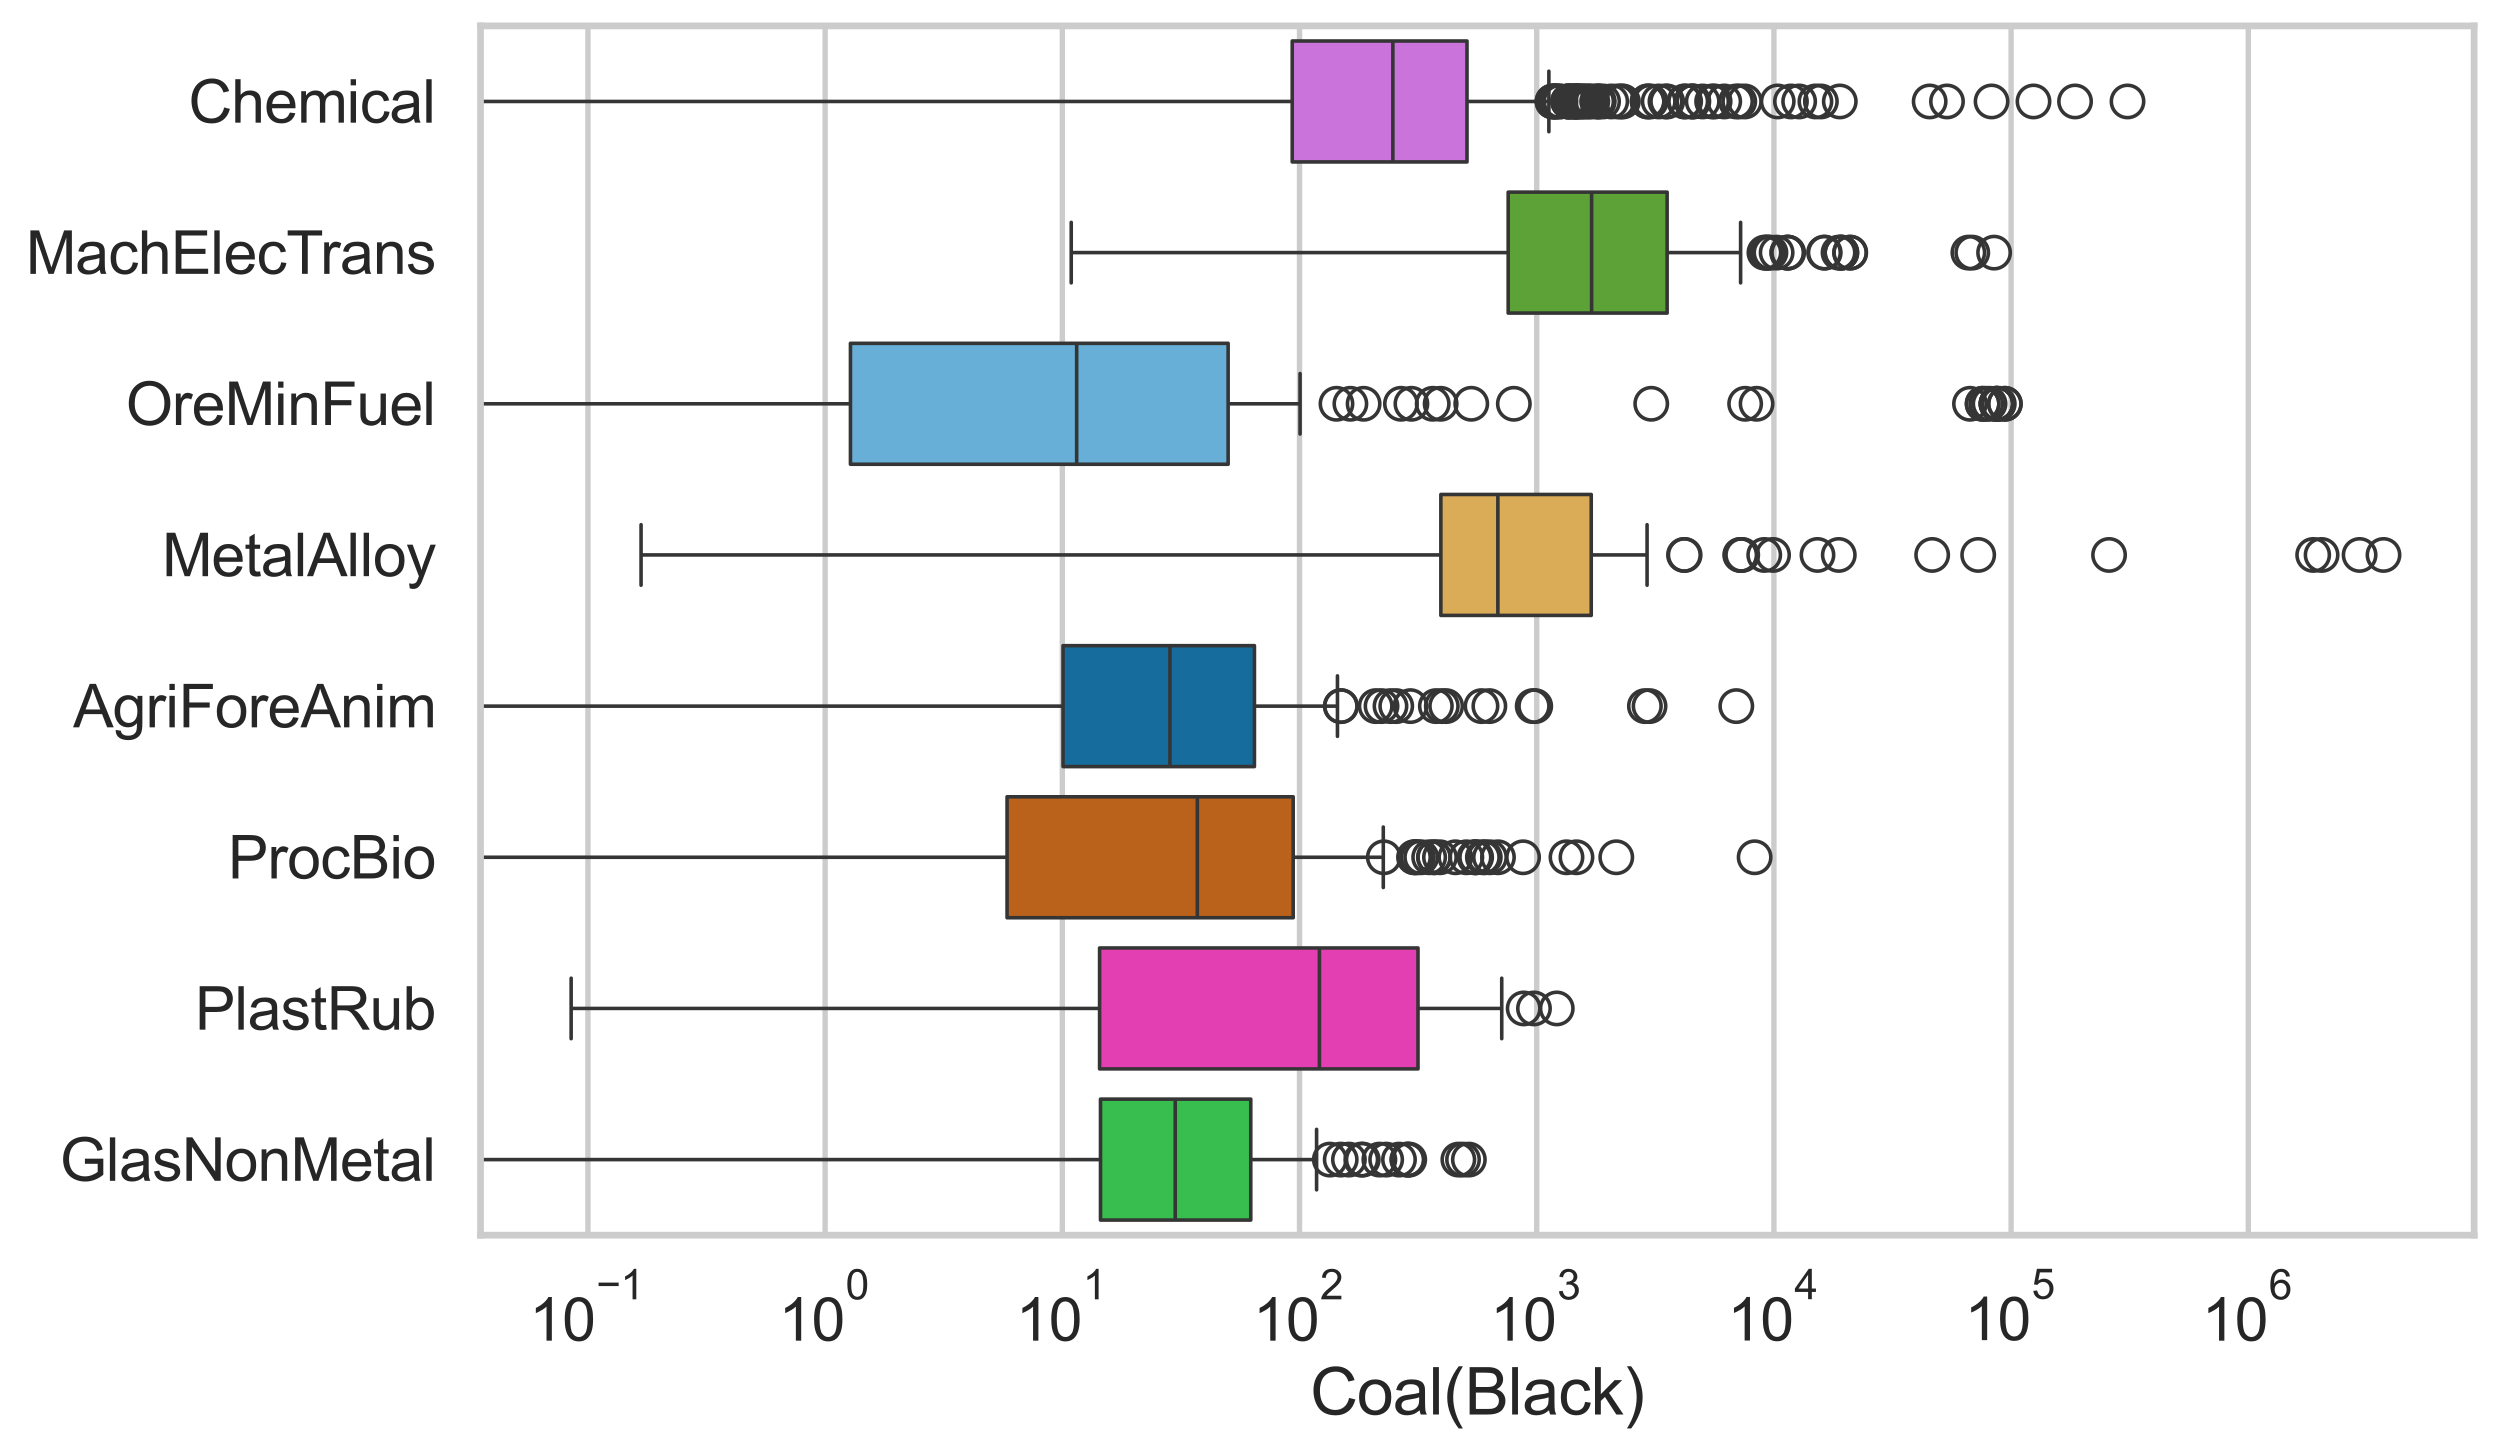 <?xml version="1.0" encoding="utf-8" standalone="no"?>
<!DOCTYPE svg PUBLIC "-//W3C//DTD SVG 1.1//EN"
  "http://www.w3.org/Graphics/SVG/1.1/DTD/svg11.dtd">
<svg xmlns:xlink="http://www.w3.org/1999/xlink" width="695.577pt" height="404.551pt" viewBox="0 0 695.577 404.551" xmlns="http://www.w3.org/2000/svg" version="1.1">
 <defs>
  <style type="text/css">*{stroke-linejoin: round; stroke-linecap: butt}</style>
 </defs>
 <g id="figure_1">
  <g id="patch_1">
   <path d="M 0 404.551 
L 695.577 404.551 
L 695.577 0 
L 0 0 
z
" style="fill: #ffffff"/>
  </g>
  <g id="axes_1">
   <g id="patch_2">
    <path d="M 133.697 343.665 
L 688.377 343.665 
L 688.377 7.2 
L 133.697 7.2 
z
" style="fill: #ffffff"/>
   </g>
   <g id="matplotlib.axis_1">
    <g id="xtick_1">
     <g id="line2d_1">
      <path d="M 163.581 343.665 
L 163.581 7.2 
" clip-path="url(#p07673b8dc7)" style="fill: none; stroke: #cccccc; stroke-width: 1.5; stroke-linecap: round"/>
     </g>
     <g id="text_1">
      <!-- $\mathdefault{10^{-1}}$ -->
      <g style="fill: #262626" transform="translate(147.246 373.18) scale(0.165 -0.165)">
       <defs>
        <path id="ArialMT-31" d="M 2384 0 
L 1822 0 
L 1822 3584 
Q 1619 3391 1289 3197 
Q 959 3003 697 2906 
L 697 3450 
Q 1169 3672 1522 3987 
Q 1875 4303 2022 4600 
L 2384 4600 
L 2384 0 
z
" transform="scale(0.016)"/>
        <path id="ArialMT-30" d="M 266 2259 
Q 266 3072 433 3567 
Q 600 4063 929 4331 
Q 1259 4600 1759 4600 
Q 2128 4600 2406 4451 
Q 2684 4303 2865 4023 
Q 3047 3744 3150 3342 
Q 3253 2941 3253 2259 
Q 3253 1453 3087 958 
Q 2922 463 2592 192 
Q 2263 -78 1759 -78 
Q 1097 -78 719 397 
Q 266 969 266 2259 
z
M 844 2259 
Q 844 1131 1108 757 
Q 1372 384 1759 384 
Q 2147 384 2411 759 
Q 2675 1134 2675 2259 
Q 2675 3391 2411 3762 
Q 2147 4134 1753 4134 
Q 1366 4134 1134 3806 
Q 844 3388 844 2259 
z
" transform="scale(0.016)"/>
        <path id="ArialMT-2212" d="M 3381 1997 
L 356 1997 
L 356 2522 
L 3381 2522 
L 3381 1997 
z
" transform="scale(0.016)"/>
       </defs>
       <use xlink:href="#ArialMT-31" transform="translate(0 0.994)"/>
       <use xlink:href="#ArialMT-30" transform="translate(55.615 0.994)"/>
       <use xlink:href="#ArialMT-2212" transform="translate(112.973 70.688) scale(0.7)"/>
       <use xlink:href="#ArialMT-31" transform="translate(153.852 70.688) scale(0.7)"/>
      </g>
     </g>
    </g>
    <g id="xtick_2">
     <g id="line2d_2">
      <path d="M 229.576 343.665 
L 229.576 7.2 
" clip-path="url(#p07673b8dc7)" style="fill: none; stroke: #cccccc; stroke-width: 1.5; stroke-linecap: round"/>
     </g>
     <g id="text_2">
      <!-- $\mathdefault{10^{0}}$ -->
      <g style="fill: #262626" transform="translate(216.624 373.18) scale(0.165 -0.165)">
       <use xlink:href="#ArialMT-31" transform="translate(0 0.994)"/>
       <use xlink:href="#ArialMT-30" transform="translate(55.615 0.994)"/>
       <use xlink:href="#ArialMT-30" transform="translate(112.973 70.688) scale(0.7)"/>
      </g>
     </g>
    </g>
    <g id="xtick_3">
     <g id="line2d_3">
      <path d="M 295.571 343.665 
L 295.571 7.2 
" clip-path="url(#p07673b8dc7)" style="fill: none; stroke: #cccccc; stroke-width: 1.5; stroke-linecap: round"/>
     </g>
     <g id="text_3">
      <!-- $\mathdefault{10^{1}}$ -->
      <g style="fill: #262626" transform="translate(282.619 373.18) scale(0.165 -0.165)">
       <use xlink:href="#ArialMT-31" transform="translate(0 0.994)"/>
       <use xlink:href="#ArialMT-30" transform="translate(55.615 0.994)"/>
       <use xlink:href="#ArialMT-31" transform="translate(112.973 70.688) scale(0.7)"/>
      </g>
     </g>
    </g>
    <g id="xtick_4">
     <g id="line2d_4">
      <path d="M 361.566 343.665 
L 361.566 7.2 
" clip-path="url(#p07673b8dc7)" style="fill: none; stroke: #cccccc; stroke-width: 1.5; stroke-linecap: round"/>
     </g>
     <g id="text_4">
      <!-- $\mathdefault{10^{2}}$ -->
      <g style="fill: #262626" transform="translate(348.614 373.18) scale(0.165 -0.165)">
       <defs>
        <path id="ArialMT-32" d="M 3222 541 
L 3222 0 
L 194 0 
Q 188 203 259 391 
Q 375 700 629 1000 
Q 884 1300 1366 1694 
Q 2113 2306 2375 2664 
Q 2638 3022 2638 3341 
Q 2638 3675 2398 3904 
Q 2159 4134 1775 4134 
Q 1369 4134 1125 3890 
Q 881 3647 878 3216 
L 300 3275 
Q 359 3922 746 4261 
Q 1134 4600 1788 4600 
Q 2447 4600 2831 4234 
Q 3216 3869 3216 3328 
Q 3216 3053 3103 2787 
Q 2991 2522 2730 2228 
Q 2469 1934 1863 1422 
Q 1356 997 1212 845 
Q 1069 694 975 541 
L 3222 541 
z
" transform="scale(0.016)"/>
       </defs>
       <use xlink:href="#ArialMT-31" transform="translate(0 0.994)"/>
       <use xlink:href="#ArialMT-30" transform="translate(55.615 0.994)"/>
       <use xlink:href="#ArialMT-32" transform="translate(112.973 70.688) scale(0.7)"/>
      </g>
     </g>
    </g>
    <g id="xtick_5">
     <g id="line2d_5">
      <path d="M 427.561 343.665 
L 427.561 7.2 
" clip-path="url(#p07673b8dc7)" style="fill: none; stroke: #cccccc; stroke-width: 1.5; stroke-linecap: round"/>
     </g>
     <g id="text_5">
      <!-- $\mathdefault{10^{3}}$ -->
      <g style="fill: #262626" transform="translate(414.609 373.18) scale(0.165 -0.165)">
       <defs>
        <path id="ArialMT-33" d="M 269 1209 
L 831 1284 
Q 928 806 1161 595 
Q 1394 384 1728 384 
Q 2125 384 2398 659 
Q 2672 934 2672 1341 
Q 2672 1728 2419 1979 
Q 2166 2231 1775 2231 
Q 1616 2231 1378 2169 
L 1441 2663 
Q 1497 2656 1531 2656 
Q 1891 2656 2178 2843 
Q 2466 3031 2466 3422 
Q 2466 3731 2256 3934 
Q 2047 4138 1716 4138 
Q 1388 4138 1169 3931 
Q 950 3725 888 3313 
L 325 3413 
Q 428 3978 793 4289 
Q 1159 4600 1703 4600 
Q 2078 4600 2393 4439 
Q 2709 4278 2876 4000 
Q 3044 3722 3044 3409 
Q 3044 3113 2884 2869 
Q 2725 2625 2413 2481 
Q 2819 2388 3044 2092 
Q 3269 1797 3269 1353 
Q 3269 753 2831 336 
Q 2394 -81 1725 -81 
Q 1122 -81 723 278 
Q 325 638 269 1209 
z
" transform="scale(0.016)"/>
       </defs>
       <use xlink:href="#ArialMT-31" transform="translate(0 0.994)"/>
       <use xlink:href="#ArialMT-30" transform="translate(55.615 0.994)"/>
       <use xlink:href="#ArialMT-33" transform="translate(112.973 70.688) scale(0.7)"/>
      </g>
     </g>
    </g>
    <g id="xtick_6">
     <g id="line2d_6">
      <path d="M 493.556 343.665 
L 493.556 7.2 
" clip-path="url(#p07673b8dc7)" style="fill: none; stroke: #cccccc; stroke-width: 1.5; stroke-linecap: round"/>
     </g>
     <g id="text_6">
      <!-- $\mathdefault{10^{4}}$ -->
      <g style="fill: #262626" transform="translate(480.603 373.015) scale(0.165 -0.165)">
       <defs>
        <path id="ArialMT-34" d="M 2069 0 
L 2069 1097 
L 81 1097 
L 81 1613 
L 2172 4581 
L 2631 4581 
L 2631 1613 
L 3250 1613 
L 3250 1097 
L 2631 1097 
L 2631 0 
L 2069 0 
z
M 2069 1613 
L 2069 3678 
L 634 1613 
L 2069 1613 
z
" transform="scale(0.016)"/>
       </defs>
       <use xlink:href="#ArialMT-31" transform="translate(0 0.202)"/>
       <use xlink:href="#ArialMT-30" transform="translate(55.615 0.202)"/>
       <use xlink:href="#ArialMT-34" transform="translate(112.973 69.895) scale(0.7)"/>
      </g>
     </g>
    </g>
    <g id="xtick_7">
     <g id="line2d_7">
      <path d="M 559.551 343.665 
L 559.551 7.2 
" clip-path="url(#p07673b8dc7)" style="fill: none; stroke: #cccccc; stroke-width: 1.5; stroke-linecap: round"/>
     </g>
     <g id="text_7">
      <!-- $\mathdefault{10^{5}}$ -->
      <g style="fill: #262626" transform="translate(546.598 373.015) scale(0.165 -0.165)">
       <defs>
        <path id="ArialMT-35" d="M 266 1200 
L 856 1250 
Q 922 819 1161 601 
Q 1400 384 1738 384 
Q 2144 384 2425 690 
Q 2706 997 2706 1503 
Q 2706 1984 2436 2262 
Q 2166 2541 1728 2541 
Q 1456 2541 1237 2417 
Q 1019 2294 894 2097 
L 366 2166 
L 809 4519 
L 3088 4519 
L 3088 3981 
L 1259 3981 
L 1013 2750 
Q 1425 3038 1878 3038 
Q 2478 3038 2890 2622 
Q 3303 2206 3303 1553 
Q 3303 931 2941 478 
Q 2500 -78 1738 -78 
Q 1113 -78 717 272 
Q 322 622 266 1200 
z
" transform="scale(0.016)"/>
       </defs>
       <use xlink:href="#ArialMT-31" transform="translate(0 0.88)"/>
       <use xlink:href="#ArialMT-30" transform="translate(55.615 0.88)"/>
       <use xlink:href="#ArialMT-35" transform="translate(112.973 70.573) scale(0.7)"/>
      </g>
     </g>
    </g>
    <g id="xtick_8">
     <g id="line2d_8">
      <path d="M 625.546 343.665 
L 625.546 7.2 
" clip-path="url(#p07673b8dc7)" style="fill: none; stroke: #cccccc; stroke-width: 1.5; stroke-linecap: round"/>
     </g>
     <g id="text_8">
      <!-- $\mathdefault{10^{6}}$ -->
      <g style="fill: #262626" transform="translate(612.593 373.18) scale(0.165 -0.165)">
       <defs>
        <path id="ArialMT-36" d="M 3184 3459 
L 2625 3416 
Q 2550 3747 2413 3897 
Q 2184 4138 1850 4138 
Q 1581 4138 1378 3988 
Q 1113 3794 959 3422 
Q 806 3050 800 2363 
Q 1003 2672 1297 2822 
Q 1591 2972 1913 2972 
Q 2475 2972 2870 2558 
Q 3266 2144 3266 1488 
Q 3266 1056 3080 686 
Q 2894 316 2569 119 
Q 2244 -78 1831 -78 
Q 1128 -78 684 439 
Q 241 956 241 2144 
Q 241 3472 731 4075 
Q 1159 4600 1884 4600 
Q 2425 4600 2770 4297 
Q 3116 3994 3184 3459 
z
M 888 1484 
Q 888 1194 1011 928 
Q 1134 663 1356 523 
Q 1578 384 1822 384 
Q 2178 384 2434 671 
Q 2691 959 2691 1453 
Q 2691 1928 2437 2201 
Q 2184 2475 1800 2475 
Q 1419 2475 1153 2201 
Q 888 1928 888 1484 
z
" transform="scale(0.016)"/>
       </defs>
       <use xlink:href="#ArialMT-31" transform="translate(0 0.994)"/>
       <use xlink:href="#ArialMT-30" transform="translate(55.615 0.994)"/>
       <use xlink:href="#ArialMT-36" transform="translate(112.973 70.688) scale(0.7)"/>
      </g>
     </g>
    </g>
    <g id="xtick_9"/>
    <g id="xtick_10"/>
    <g id="xtick_11"/>
    <g id="xtick_12"/>
    <g id="xtick_13"/>
    <g id="xtick_14"/>
    <g id="xtick_15"/>
    <g id="xtick_16"/>
    <g id="xtick_17"/>
    <g id="xtick_18"/>
    <g id="xtick_19"/>
    <g id="xtick_20"/>
    <g id="xtick_21"/>
    <g id="xtick_22"/>
    <g id="xtick_23"/>
    <g id="xtick_24"/>
    <g id="xtick_25"/>
    <g id="xtick_26"/>
    <g id="xtick_27"/>
    <g id="xtick_28"/>
    <g id="xtick_29"/>
    <g id="xtick_30"/>
    <g id="xtick_31"/>
    <g id="xtick_32"/>
    <g id="xtick_33"/>
    <g id="xtick_34"/>
    <g id="xtick_35"/>
    <g id="xtick_36"/>
    <g id="xtick_37"/>
    <g id="xtick_38"/>
    <g id="xtick_39"/>
    <g id="xtick_40"/>
    <g id="xtick_41"/>
    <g id="xtick_42"/>
    <g id="xtick_43"/>
    <g id="xtick_44"/>
    <g id="xtick_45"/>
    <g id="xtick_46"/>
    <g id="xtick_47"/>
    <g id="xtick_48"/>
    <g id="xtick_49"/>
    <g id="xtick_50"/>
    <g id="xtick_51"/>
    <g id="xtick_52"/>
    <g id="xtick_53"/>
    <g id="xtick_54"/>
    <g id="xtick_55"/>
    <g id="xtick_56"/>
    <g id="xtick_57"/>
    <g id="xtick_58"/>
    <g id="xtick_59"/>
    <g id="xtick_60"/>
    <g id="xtick_61"/>
    <g id="xtick_62"/>
    <g id="xtick_63"/>
    <g id="xtick_64"/>
    <g id="xtick_65"/>
    <g id="xtick_66"/>
    <g id="xtick_67"/>
    <g id="xtick_68"/>
    <g id="xtick_69"/>
    <g id="xtick_70"/>
    <g id="xtick_71"/>
    <g id="xtick_72"/>
    <g id="xtick_73"/>
    <g id="xtick_74"/>
    <g id="xtick_75"/>
    <g id="xtick_76"/>
    <g id="xtick_77"/>
    <g id="text_9">
     <!-- Coal(Black) -->
     <g style="fill: #262626" transform="translate(364.527 393.563) scale(0.18 -0.18)">
      <defs>
       <path id="ArialMT-43" d="M 3763 1606 
L 4369 1453 
Q 4178 706 3683 314 
Q 3188 -78 2472 -78 
Q 1731 -78 1267 223 
Q 803 525 561 1097 
Q 319 1669 319 2325 
Q 319 3041 592 3573 
Q 866 4106 1370 4382 
Q 1875 4659 2481 4659 
Q 3169 4659 3637 4309 
Q 4106 3959 4291 3325 
L 3694 3184 
Q 3534 3684 3231 3912 
Q 2928 4141 2469 4141 
Q 1941 4141 1586 3887 
Q 1231 3634 1087 3207 
Q 944 2781 944 2328 
Q 944 1744 1114 1308 
Q 1284 872 1643 656 
Q 2003 441 2422 441 
Q 2931 441 3284 734 
Q 3638 1028 3763 1606 
z
" transform="scale(0.016)"/>
       <path id="ArialMT-6f" d="M 213 1659 
Q 213 2581 725 3025 
Q 1153 3394 1769 3394 
Q 2453 3394 2887 2945 
Q 3322 2497 3322 1706 
Q 3322 1066 3130 698 
Q 2938 331 2570 128 
Q 2203 -75 1769 -75 
Q 1072 -75 642 372 
Q 213 819 213 1659 
z
M 791 1659 
Q 791 1022 1069 705 
Q 1347 388 1769 388 
Q 2188 388 2466 706 
Q 2744 1025 2744 1678 
Q 2744 2294 2464 2611 
Q 2184 2928 1769 2928 
Q 1347 2928 1069 2612 
Q 791 2297 791 1659 
z
" transform="scale(0.016)"/>
       <path id="ArialMT-61" d="M 2588 409 
Q 2275 144 1986 34 
Q 1697 -75 1366 -75 
Q 819 -75 525 192 
Q 231 459 231 875 
Q 231 1119 342 1320 
Q 453 1522 633 1644 
Q 813 1766 1038 1828 
Q 1203 1872 1538 1913 
Q 2219 1994 2541 2106 
Q 2544 2222 2544 2253 
Q 2544 2597 2384 2738 
Q 2169 2928 1744 2928 
Q 1347 2928 1158 2789 
Q 969 2650 878 2297 
L 328 2372 
Q 403 2725 575 2942 
Q 747 3159 1072 3276 
Q 1397 3394 1825 3394 
Q 2250 3394 2515 3294 
Q 2781 3194 2906 3042 
Q 3031 2891 3081 2659 
Q 3109 2516 3109 2141 
L 3109 1391 
Q 3109 606 3145 398 
Q 3181 191 3288 0 
L 2700 0 
Q 2613 175 2588 409 
z
M 2541 1666 
Q 2234 1541 1622 1453 
Q 1275 1403 1131 1340 
Q 988 1278 909 1158 
Q 831 1038 831 891 
Q 831 666 1001 516 
Q 1172 366 1500 366 
Q 1825 366 2078 508 
Q 2331 650 2450 897 
Q 2541 1088 2541 1459 
L 2541 1666 
z
" transform="scale(0.016)"/>
       <path id="ArialMT-6c" d="M 409 0 
L 409 4581 
L 972 4581 
L 972 0 
L 409 0 
z
" transform="scale(0.016)"/>
       <path id="ArialMT-28" d="M 1497 -1347 
Q 1031 -759 709 28 
Q 388 816 388 1659 
Q 388 2403 628 3084 
Q 909 3875 1497 4659 
L 1900 4659 
Q 1522 4009 1400 3731 
Q 1209 3300 1100 2831 
Q 966 2247 966 1656 
Q 966 153 1900 -1347 
L 1497 -1347 
z
" transform="scale(0.016)"/>
       <path id="ArialMT-42" d="M 469 0 
L 469 4581 
L 2188 4581 
Q 2713 4581 3030 4442 
Q 3347 4303 3526 4014 
Q 3706 3725 3706 3409 
Q 3706 3116 3547 2856 
Q 3388 2597 3066 2438 
Q 3481 2316 3704 2022 
Q 3928 1728 3928 1328 
Q 3928 1006 3792 729 
Q 3656 453 3456 303 
Q 3256 153 2954 76 
Q 2653 0 2216 0 
L 469 0 
z
M 1075 2656 
L 2066 2656 
Q 2469 2656 2644 2709 
Q 2875 2778 2992 2937 
Q 3109 3097 3109 3338 
Q 3109 3566 3000 3739 
Q 2891 3913 2687 3977 
Q 2484 4041 1991 4041 
L 1075 4041 
L 1075 2656 
z
M 1075 541 
L 2216 541 
Q 2509 541 2628 563 
Q 2838 600 2978 687 
Q 3119 775 3209 942 
Q 3300 1109 3300 1328 
Q 3300 1584 3169 1773 
Q 3038 1963 2805 2039 
Q 2572 2116 2134 2116 
L 1075 2116 
L 1075 541 
z
" transform="scale(0.016)"/>
       <path id="ArialMT-63" d="M 2588 1216 
L 3141 1144 
Q 3050 572 2676 248 
Q 2303 -75 1759 -75 
Q 1078 -75 664 370 
Q 250 816 250 1647 
Q 250 2184 428 2587 
Q 606 2991 970 3192 
Q 1334 3394 1763 3394 
Q 2303 3394 2647 3120 
Q 2991 2847 3088 2344 
L 2541 2259 
Q 2463 2594 2264 2762 
Q 2066 2931 1784 2931 
Q 1359 2931 1093 2626 
Q 828 2322 828 1663 
Q 828 994 1084 691 
Q 1341 388 1753 388 
Q 2084 388 2306 591 
Q 2528 794 2588 1216 
z
" transform="scale(0.016)"/>
       <path id="ArialMT-6b" d="M 425 0 
L 425 4581 
L 988 4581 
L 988 1969 
L 2319 3319 
L 3047 3319 
L 1778 2088 
L 3175 0 
L 2481 0 
L 1384 1697 
L 988 1316 
L 988 0 
L 425 0 
z
" transform="scale(0.016)"/>
       <path id="ArialMT-29" d="M 791 -1347 
L 388 -1347 
Q 1322 153 1322 1656 
Q 1322 2244 1188 2822 
Q 1081 3291 891 3722 
Q 769 4003 388 4659 
L 791 4659 
Q 1378 3875 1659 3084 
Q 1900 2403 1900 1659 
Q 1900 816 1576 28 
Q 1253 -759 791 -1347 
z
" transform="scale(0.016)"/>
      </defs>
      <use xlink:href="#ArialMT-43"/>
      <use xlink:href="#ArialMT-6f" transform="translate(72.217 0)"/>
      <use xlink:href="#ArialMT-61" transform="translate(127.832 0)"/>
      <use xlink:href="#ArialMT-6c" transform="translate(183.447 0)"/>
      <use xlink:href="#ArialMT-28" transform="translate(205.664 0)"/>
      <use xlink:href="#ArialMT-42" transform="translate(238.965 0)"/>
      <use xlink:href="#ArialMT-6c" transform="translate(305.664 0)"/>
      <use xlink:href="#ArialMT-61" transform="translate(327.881 0)"/>
      <use xlink:href="#ArialMT-63" transform="translate(383.496 0)"/>
      <use xlink:href="#ArialMT-6b" transform="translate(433.496 0)"/>
      <use xlink:href="#ArialMT-29" transform="translate(483.496 0)"/>
     </g>
    </g>
   </g>
   <g id="matplotlib.axis_2">
    <g id="ytick_1">
     <g id="text_10">
      <!-- Chemical -->
      <g style="fill: #262626" transform="translate(52.428 34.134) scale(0.165 -0.165)">
       <defs>
        <path id="ArialMT-68" d="M 422 0 
L 422 4581 
L 984 4581 
L 984 2938 
Q 1378 3394 1978 3394 
Q 2347 3394 2619 3248 
Q 2891 3103 3008 2847 
Q 3125 2591 3125 2103 
L 3125 0 
L 2563 0 
L 2563 2103 
Q 2563 2525 2380 2717 
Q 2197 2909 1863 2909 
Q 1613 2909 1392 2779 
Q 1172 2650 1078 2428 
Q 984 2206 984 1816 
L 984 0 
L 422 0 
z
" transform="scale(0.016)"/>
        <path id="ArialMT-65" d="M 2694 1069 
L 3275 997 
Q 3138 488 2766 206 
Q 2394 -75 1816 -75 
Q 1088 -75 661 373 
Q 234 822 234 1631 
Q 234 2469 665 2931 
Q 1097 3394 1784 3394 
Q 2450 3394 2872 2941 
Q 3294 2488 3294 1666 
Q 3294 1616 3291 1516 
L 816 1516 
Q 847 969 1125 678 
Q 1403 388 1819 388 
Q 2128 388 2347 550 
Q 2566 713 2694 1069 
z
M 847 1978 
L 2700 1978 
Q 2663 2397 2488 2606 
Q 2219 2931 1791 2931 
Q 1403 2931 1139 2672 
Q 875 2413 847 1978 
z
" transform="scale(0.016)"/>
        <path id="ArialMT-6d" d="M 422 0 
L 422 3319 
L 925 3319 
L 925 2853 
Q 1081 3097 1340 3245 
Q 1600 3394 1931 3394 
Q 2300 3394 2536 3241 
Q 2772 3088 2869 2813 
Q 3263 3394 3894 3394 
Q 4388 3394 4653 3120 
Q 4919 2847 4919 2278 
L 4919 0 
L 4359 0 
L 4359 2091 
Q 4359 2428 4304 2576 
Q 4250 2725 4106 2815 
Q 3963 2906 3769 2906 
Q 3419 2906 3187 2673 
Q 2956 2441 2956 1928 
L 2956 0 
L 2394 0 
L 2394 2156 
Q 2394 2531 2256 2718 
Q 2119 2906 1806 2906 
Q 1569 2906 1367 2781 
Q 1166 2656 1075 2415 
Q 984 2175 984 1722 
L 984 0 
L 422 0 
z
" transform="scale(0.016)"/>
        <path id="ArialMT-69" d="M 425 3934 
L 425 4581 
L 988 4581 
L 988 3934 
L 425 3934 
z
M 425 0 
L 425 3319 
L 988 3319 
L 988 0 
L 425 0 
z
" transform="scale(0.016)"/>
       </defs>
       <use xlink:href="#ArialMT-43"/>
       <use xlink:href="#ArialMT-68" transform="translate(72.217 0)"/>
       <use xlink:href="#ArialMT-65" transform="translate(127.832 0)"/>
       <use xlink:href="#ArialMT-6d" transform="translate(183.447 0)"/>
       <use xlink:href="#ArialMT-69" transform="translate(266.748 0)"/>
       <use xlink:href="#ArialMT-63" transform="translate(288.965 0)"/>
       <use xlink:href="#ArialMT-61" transform="translate(338.965 0)"/>
       <use xlink:href="#ArialMT-6c" transform="translate(394.58 0)"/>
      </g>
     </g>
    </g>
    <g id="ytick_2">
     <g id="text_11">
      <!-- MachElecTrans -->
      <g style="fill: #262626" transform="translate(7.2 76.192) scale(0.165 -0.165)">
       <defs>
        <path id="ArialMT-4d" d="M 475 0 
L 475 4581 
L 1388 4581 
L 2472 1338 
Q 2622 884 2691 659 
Q 2769 909 2934 1394 
L 4031 4581 
L 4847 4581 
L 4847 0 
L 4263 0 
L 4263 3834 
L 2931 0 
L 2384 0 
L 1059 3900 
L 1059 0 
L 475 0 
z
" transform="scale(0.016)"/>
        <path id="ArialMT-45" d="M 506 0 
L 506 4581 
L 3819 4581 
L 3819 4041 
L 1113 4041 
L 1113 2638 
L 3647 2638 
L 3647 2100 
L 1113 2100 
L 1113 541 
L 3925 541 
L 3925 0 
L 506 0 
z
" transform="scale(0.016)"/>
        <path id="ArialMT-54" d="M 1659 0 
L 1659 4041 
L 150 4041 
L 150 4581 
L 3781 4581 
L 3781 4041 
L 2266 4041 
L 2266 0 
L 1659 0 
z
" transform="scale(0.016)"/>
        <path id="ArialMT-72" d="M 416 0 
L 416 3319 
L 922 3319 
L 922 2816 
Q 1116 3169 1280 3281 
Q 1444 3394 1641 3394 
Q 1925 3394 2219 3213 
L 2025 2691 
Q 1819 2813 1613 2813 
Q 1428 2813 1281 2702 
Q 1134 2591 1072 2394 
Q 978 2094 978 1738 
L 978 0 
L 416 0 
z
" transform="scale(0.016)"/>
        <path id="ArialMT-6e" d="M 422 0 
L 422 3319 
L 928 3319 
L 928 2847 
Q 1294 3394 1984 3394 
Q 2284 3394 2536 3286 
Q 2788 3178 2913 3003 
Q 3038 2828 3088 2588 
Q 3119 2431 3119 2041 
L 3119 0 
L 2556 0 
L 2556 2019 
Q 2556 2363 2490 2533 
Q 2425 2703 2258 2804 
Q 2091 2906 1866 2906 
Q 1506 2906 1245 2678 
Q 984 2450 984 1813 
L 984 0 
L 422 0 
z
" transform="scale(0.016)"/>
        <path id="ArialMT-73" d="M 197 991 
L 753 1078 
Q 800 744 1014 566 
Q 1228 388 1613 388 
Q 2000 388 2187 545 
Q 2375 703 2375 916 
Q 2375 1106 2209 1216 
Q 2094 1291 1634 1406 
Q 1016 1563 777 1677 
Q 538 1791 414 1992 
Q 291 2194 291 2438 
Q 291 2659 392 2848 
Q 494 3038 669 3163 
Q 800 3259 1026 3326 
Q 1253 3394 1513 3394 
Q 1903 3394 2198 3281 
Q 2494 3169 2634 2976 
Q 2775 2784 2828 2463 
L 2278 2388 
Q 2241 2644 2061 2787 
Q 1881 2931 1553 2931 
Q 1166 2931 1000 2803 
Q 834 2675 834 2503 
Q 834 2394 903 2306 
Q 972 2216 1119 2156 
Q 1203 2125 1616 2013 
Q 2213 1853 2448 1751 
Q 2684 1650 2818 1456 
Q 2953 1263 2953 975 
Q 2953 694 2789 445 
Q 2625 197 2315 61 
Q 2006 -75 1616 -75 
Q 969 -75 630 194 
Q 291 463 197 991 
z
" transform="scale(0.016)"/>
       </defs>
       <use xlink:href="#ArialMT-4d"/>
       <use xlink:href="#ArialMT-61" transform="translate(83.301 0)"/>
       <use xlink:href="#ArialMT-63" transform="translate(138.916 0)"/>
       <use xlink:href="#ArialMT-68" transform="translate(188.916 0)"/>
       <use xlink:href="#ArialMT-45" transform="translate(244.531 0)"/>
       <use xlink:href="#ArialMT-6c" transform="translate(311.23 0)"/>
       <use xlink:href="#ArialMT-65" transform="translate(333.447 0)"/>
       <use xlink:href="#ArialMT-63" transform="translate(389.062 0)"/>
       <use xlink:href="#ArialMT-54" transform="translate(439.062 0)"/>
       <use xlink:href="#ArialMT-72" transform="translate(496.396 0)"/>
       <use xlink:href="#ArialMT-61" transform="translate(529.697 0)"/>
       <use xlink:href="#ArialMT-6e" transform="translate(585.312 0)"/>
       <use xlink:href="#ArialMT-73" transform="translate(640.928 0)"/>
      </g>
     </g>
    </g>
    <g id="ytick_3">
     <g id="text_12">
      <!-- OreMinFuel -->
      <g style="fill: #262626" transform="translate(35.013 118.25) scale(0.165 -0.165)">
       <defs>
        <path id="ArialMT-4f" d="M 309 2231 
Q 309 3372 921 4017 
Q 1534 4663 2503 4663 
Q 3138 4663 3647 4359 
Q 4156 4056 4423 3514 
Q 4691 2972 4691 2284 
Q 4691 1588 4409 1038 
Q 4128 488 3612 205 
Q 3097 -78 2500 -78 
Q 1853 -78 1343 234 
Q 834 547 571 1087 
Q 309 1628 309 2231 
z
M 934 2222 
Q 934 1394 1379 917 
Q 1825 441 2497 441 
Q 3181 441 3623 922 
Q 4066 1403 4066 2288 
Q 4066 2847 3877 3264 
Q 3688 3681 3323 3911 
Q 2959 4141 2506 4141 
Q 1863 4141 1398 3698 
Q 934 3256 934 2222 
z
" transform="scale(0.016)"/>
        <path id="ArialMT-46" d="M 525 0 
L 525 4581 
L 3616 4581 
L 3616 4041 
L 1131 4041 
L 1131 2622 
L 3281 2622 
L 3281 2081 
L 1131 2081 
L 1131 0 
L 525 0 
z
" transform="scale(0.016)"/>
        <path id="ArialMT-75" d="M 2597 0 
L 2597 488 
Q 2209 -75 1544 -75 
Q 1250 -75 995 37 
Q 741 150 617 320 
Q 494 491 444 738 
Q 409 903 409 1263 
L 409 3319 
L 972 3319 
L 972 1478 
Q 972 1038 1006 884 
Q 1059 663 1231 536 
Q 1403 409 1656 409 
Q 1909 409 2131 539 
Q 2353 669 2445 892 
Q 2538 1116 2538 1541 
L 2538 3319 
L 3100 3319 
L 3100 0 
L 2597 0 
z
" transform="scale(0.016)"/>
       </defs>
       <use xlink:href="#ArialMT-4f"/>
       <use xlink:href="#ArialMT-72" transform="translate(77.783 0)"/>
       <use xlink:href="#ArialMT-65" transform="translate(111.084 0)"/>
       <use xlink:href="#ArialMT-4d" transform="translate(166.699 0)"/>
       <use xlink:href="#ArialMT-69" transform="translate(250 0)"/>
       <use xlink:href="#ArialMT-6e" transform="translate(272.217 0)"/>
       <use xlink:href="#ArialMT-46" transform="translate(327.832 0)"/>
       <use xlink:href="#ArialMT-75" transform="translate(388.916 0)"/>
       <use xlink:href="#ArialMT-65" transform="translate(444.531 0)"/>
       <use xlink:href="#ArialMT-6c" transform="translate(500.146 0)"/>
      </g>
     </g>
    </g>
    <g id="ytick_4">
     <g id="text_13">
      <!-- MetalAlloy -->
      <g style="fill: #262626" transform="translate(45.088 160.308) scale(0.165 -0.165)">
       <defs>
        <path id="ArialMT-74" d="M 1650 503 
L 1731 6 
Q 1494 -44 1306 -44 
Q 1000 -44 831 53 
Q 663 150 594 308 
Q 525 466 525 972 
L 525 2881 
L 113 2881 
L 113 3319 
L 525 3319 
L 525 4141 
L 1084 4478 
L 1084 3319 
L 1650 3319 
L 1650 2881 
L 1084 2881 
L 1084 941 
Q 1084 700 1114 631 
Q 1144 563 1211 522 
Q 1278 481 1403 481 
Q 1497 481 1650 503 
z
" transform="scale(0.016)"/>
        <path id="ArialMT-41" d="M -9 0 
L 1750 4581 
L 2403 4581 
L 4278 0 
L 3588 0 
L 3053 1388 
L 1138 1388 
L 634 0 
L -9 0 
z
M 1313 1881 
L 2866 1881 
L 2388 3150 
Q 2169 3728 2063 4100 
Q 1975 3659 1816 3225 
L 1313 1881 
z
" transform="scale(0.016)"/>
        <path id="ArialMT-79" d="M 397 -1278 
L 334 -750 
Q 519 -800 656 -800 
Q 844 -800 956 -737 
Q 1069 -675 1141 -563 
Q 1194 -478 1313 -144 
Q 1328 -97 1363 -6 
L 103 3319 
L 709 3319 
L 1400 1397 
Q 1534 1031 1641 628 
Q 1738 1016 1872 1384 
L 2581 3319 
L 3144 3319 
L 1881 -56 
Q 1678 -603 1566 -809 
Q 1416 -1088 1222 -1217 
Q 1028 -1347 759 -1347 
Q 597 -1347 397 -1278 
z
" transform="scale(0.016)"/>
       </defs>
       <use xlink:href="#ArialMT-4d"/>
       <use xlink:href="#ArialMT-65" transform="translate(83.301 0)"/>
       <use xlink:href="#ArialMT-74" transform="translate(138.916 0)"/>
       <use xlink:href="#ArialMT-61" transform="translate(166.699 0)"/>
       <use xlink:href="#ArialMT-6c" transform="translate(222.314 0)"/>
       <use xlink:href="#ArialMT-41" transform="translate(244.531 0)"/>
       <use xlink:href="#ArialMT-6c" transform="translate(311.23 0)"/>
       <use xlink:href="#ArialMT-6c" transform="translate(333.447 0)"/>
       <use xlink:href="#ArialMT-6f" transform="translate(355.664 0)"/>
       <use xlink:href="#ArialMT-79" transform="translate(411.279 0)"/>
      </g>
     </g>
    </g>
    <g id="ytick_5">
     <g id="text_14">
      <!-- AgriForeAnim -->
      <g style="fill: #262626" transform="translate(20.341 202.366) scale(0.165 -0.165)">
       <defs>
        <path id="ArialMT-67" d="M 319 -275 
L 866 -356 
Q 900 -609 1056 -725 
Q 1266 -881 1628 -881 
Q 2019 -881 2231 -725 
Q 2444 -569 2519 -288 
Q 2563 -116 2559 434 
Q 2191 0 1641 0 
Q 956 0 581 494 
Q 206 988 206 1678 
Q 206 2153 378 2554 
Q 550 2956 876 3175 
Q 1203 3394 1644 3394 
Q 2231 3394 2613 2919 
L 2613 3319 
L 3131 3319 
L 3131 450 
Q 3131 -325 2973 -648 
Q 2816 -972 2473 -1159 
Q 2131 -1347 1631 -1347 
Q 1038 -1347 672 -1080 
Q 306 -813 319 -275 
z
M 784 1719 
Q 784 1066 1043 766 
Q 1303 466 1694 466 
Q 2081 466 2343 764 
Q 2606 1063 2606 1700 
Q 2606 2309 2336 2618 
Q 2066 2928 1684 2928 
Q 1309 2928 1046 2623 
Q 784 2319 784 1719 
z
" transform="scale(0.016)"/>
       </defs>
       <use xlink:href="#ArialMT-41"/>
       <use xlink:href="#ArialMT-67" transform="translate(66.699 0)"/>
       <use xlink:href="#ArialMT-72" transform="translate(122.314 0)"/>
       <use xlink:href="#ArialMT-69" transform="translate(155.615 0)"/>
       <use xlink:href="#ArialMT-46" transform="translate(177.832 0)"/>
       <use xlink:href="#ArialMT-6f" transform="translate(238.916 0)"/>
       <use xlink:href="#ArialMT-72" transform="translate(294.531 0)"/>
       <use xlink:href="#ArialMT-65" transform="translate(327.832 0)"/>
       <use xlink:href="#ArialMT-41" transform="translate(383.447 0)"/>
       <use xlink:href="#ArialMT-6e" transform="translate(450.146 0)"/>
       <use xlink:href="#ArialMT-69" transform="translate(505.762 0)"/>
       <use xlink:href="#ArialMT-6d" transform="translate(527.979 0)"/>
      </g>
     </g>
    </g>
    <g id="ytick_6">
     <g id="text_15">
      <!-- ProcBio -->
      <g style="fill: #262626" transform="translate(63.424 244.425) scale(0.165 -0.165)">
       <defs>
        <path id="ArialMT-50" d="M 494 0 
L 494 4581 
L 2222 4581 
Q 2678 4581 2919 4538 
Q 3256 4481 3484 4323 
Q 3713 4166 3852 3881 
Q 3991 3597 3991 3256 
Q 3991 2672 3619 2267 
Q 3247 1863 2275 1863 
L 1100 1863 
L 1100 0 
L 494 0 
z
M 1100 2403 
L 2284 2403 
Q 2872 2403 3119 2622 
Q 3366 2841 3366 3238 
Q 3366 3525 3220 3729 
Q 3075 3934 2838 4000 
Q 2684 4041 2272 4041 
L 1100 4041 
L 1100 2403 
z
" transform="scale(0.016)"/>
       </defs>
       <use xlink:href="#ArialMT-50"/>
       <use xlink:href="#ArialMT-72" transform="translate(66.699 0)"/>
       <use xlink:href="#ArialMT-6f" transform="translate(100 0)"/>
       <use xlink:href="#ArialMT-63" transform="translate(155.615 0)"/>
       <use xlink:href="#ArialMT-42" transform="translate(205.615 0)"/>
       <use xlink:href="#ArialMT-69" transform="translate(272.314 0)"/>
       <use xlink:href="#ArialMT-6f" transform="translate(294.531 0)"/>
      </g>
     </g>
    </g>
    <g id="ytick_7">
     <g id="text_16">
      <!-- PlastRub -->
      <g style="fill: #262626" transform="translate(54.248 286.483) scale(0.165 -0.165)">
       <defs>
        <path id="ArialMT-52" d="M 503 0 
L 503 4581 
L 2534 4581 
Q 3147 4581 3465 4457 
Q 3784 4334 3975 4021 
Q 4166 3709 4166 3331 
Q 4166 2844 3850 2509 
Q 3534 2175 2875 2084 
Q 3116 1969 3241 1856 
Q 3506 1613 3744 1247 
L 4541 0 
L 3778 0 
L 3172 953 
Q 2906 1366 2734 1584 
Q 2563 1803 2427 1890 
Q 2291 1978 2150 2013 
Q 2047 2034 1813 2034 
L 1109 2034 
L 1109 0 
L 503 0 
z
M 1109 2559 
L 2413 2559 
Q 2828 2559 3062 2645 
Q 3297 2731 3419 2920 
Q 3541 3109 3541 3331 
Q 3541 3656 3305 3865 
Q 3069 4075 2559 4075 
L 1109 4075 
L 1109 2559 
z
" transform="scale(0.016)"/>
        <path id="ArialMT-62" d="M 941 0 
L 419 0 
L 419 4581 
L 981 4581 
L 981 2947 
Q 1338 3394 1891 3394 
Q 2197 3394 2470 3270 
Q 2744 3147 2920 2923 
Q 3097 2700 3197 2384 
Q 3297 2069 3297 1709 
Q 3297 856 2875 390 
Q 2453 -75 1863 -75 
Q 1275 -75 941 416 
L 941 0 
z
M 934 1684 
Q 934 1088 1097 822 
Q 1363 388 1816 388 
Q 2184 388 2453 708 
Q 2722 1028 2722 1663 
Q 2722 2313 2464 2622 
Q 2206 2931 1841 2931 
Q 1472 2931 1203 2611 
Q 934 2291 934 1684 
z
" transform="scale(0.016)"/>
       </defs>
       <use xlink:href="#ArialMT-50"/>
       <use xlink:href="#ArialMT-6c" transform="translate(66.699 0)"/>
       <use xlink:href="#ArialMT-61" transform="translate(88.916 0)"/>
       <use xlink:href="#ArialMT-73" transform="translate(144.531 0)"/>
       <use xlink:href="#ArialMT-74" transform="translate(194.531 0)"/>
       <use xlink:href="#ArialMT-52" transform="translate(222.314 0)"/>
       <use xlink:href="#ArialMT-75" transform="translate(294.531 0)"/>
       <use xlink:href="#ArialMT-62" transform="translate(350.146 0)"/>
      </g>
     </g>
    </g>
    <g id="ytick_8">
     <g id="text_17">
      <!-- GlasNonMetal -->
      <g style="fill: #262626" transform="translate(16.659 328.541) scale(0.165 -0.165)">
       <defs>
        <path id="ArialMT-47" d="M 2638 1797 
L 2638 2334 
L 4578 2338 
L 4578 638 
Q 4131 281 3656 101 
Q 3181 -78 2681 -78 
Q 2006 -78 1454 211 
Q 903 500 622 1047 
Q 341 1594 341 2269 
Q 341 2938 620 3517 
Q 900 4097 1425 4378 
Q 1950 4659 2634 4659 
Q 3131 4659 3532 4498 
Q 3934 4338 4162 4050 
Q 4391 3763 4509 3300 
L 3963 3150 
Q 3859 3500 3706 3700 
Q 3553 3900 3268 4020 
Q 2984 4141 2638 4141 
Q 2222 4141 1919 4014 
Q 1616 3888 1430 3681 
Q 1244 3475 1141 3228 
Q 966 2803 966 2306 
Q 966 1694 1177 1281 
Q 1388 869 1791 669 
Q 2194 469 2647 469 
Q 3041 469 3416 620 
Q 3791 772 3984 944 
L 3984 1797 
L 2638 1797 
z
" transform="scale(0.016)"/>
        <path id="ArialMT-4e" d="M 488 0 
L 488 4581 
L 1109 4581 
L 3516 984 
L 3516 4581 
L 4097 4581 
L 4097 0 
L 3475 0 
L 1069 3600 
L 1069 0 
L 488 0 
z
" transform="scale(0.016)"/>
       </defs>
       <use xlink:href="#ArialMT-47"/>
       <use xlink:href="#ArialMT-6c" transform="translate(77.783 0)"/>
       <use xlink:href="#ArialMT-61" transform="translate(100 0)"/>
       <use xlink:href="#ArialMT-73" transform="translate(155.615 0)"/>
       <use xlink:href="#ArialMT-4e" transform="translate(205.615 0)"/>
       <use xlink:href="#ArialMT-6f" transform="translate(277.832 0)"/>
       <use xlink:href="#ArialMT-6e" transform="translate(333.447 0)"/>
       <use xlink:href="#ArialMT-4d" transform="translate(389.062 0)"/>
       <use xlink:href="#ArialMT-65" transform="translate(472.363 0)"/>
       <use xlink:href="#ArialMT-74" transform="translate(527.979 0)"/>
       <use xlink:href="#ArialMT-61" transform="translate(555.762 0)"/>
       <use xlink:href="#ArialMT-6c" transform="translate(611.377 0)"/>
      </g>
     </g>
    </g>
   </g>
   <g id="patch_3">
    <path d="M 359.538 11.406 
L 359.538 45.052 
L 408.163 45.052 
L 408.163 11.406 
L 359.538 11.406 
z
" clip-path="url(#p07673b8dc7)" style="fill: #ca74db; stroke: #353535; stroke-linejoin: miter"/>
   </g>
   <g id="line2d_9">
    <path d="M 359.538 28.229 
L -1 28.229 
" clip-path="url(#p07673b8dc7)" style="fill: none; stroke: #353535"/>
   </g>
   <g id="line2d_10">
    <path d="M 408.163 28.229 
L 430.946 28.229 
" clip-path="url(#p07673b8dc7)" style="fill: none; stroke: #353535"/>
   </g>
   <g id="line2d_11">
    <path clip-path="url(#p07673b8dc7)" style="fill: none; stroke: #353535; stroke-linecap: round"/>
   </g>
   <g id="line2d_12">
    <path d="M 430.946 19.817 
L 430.946 36.641 
" clip-path="url(#p07673b8dc7)" style="fill: none; stroke: #353535; stroke-linecap: round"/>
   </g>
   <g id="line2d_13">
    <defs>
     <path id="md32c2f4cbb" d="M 0 4.5 
C 1.193 4.5 2.338 4.026 3.182 3.182 
C 4.026 2.338 4.5 1.193 4.5 0 
C 4.5 -1.193 4.026 -2.338 3.182 -3.182 
C 2.338 -4.026 1.193 -4.5 0 -4.5 
C -1.193 -4.5 -2.338 -4.026 -3.182 -3.182 
C -4.026 -2.338 -4.5 -1.193 -4.5 0 
C -4.5 1.193 -4.026 2.338 -3.182 3.182 
C -2.338 4.026 -1.193 4.5 0 4.5 
z
" style="stroke: #353535"/>
    </defs>
    <g clip-path="url(#p07673b8dc7)">
     <use xlink:href="#md32c2f4cbb" x="431.987" y="28.229" style="fill-opacity: 0; stroke: #353535"/>
     <use xlink:href="#md32c2f4cbb" x="436.475" y="28.229" style="fill-opacity: 0; stroke: #353535"/>
     <use xlink:href="#md32c2f4cbb" x="442.157" y="28.229" style="fill-opacity: 0; stroke: #353535"/>
     <use xlink:href="#md32c2f4cbb" x="494.617" y="28.229" style="fill-opacity: 0; stroke: #353535"/>
     <use xlink:href="#md32c2f4cbb" x="498.293" y="28.229" style="fill-opacity: 0; stroke: #353535"/>
     <use xlink:href="#md32c2f4cbb" x="479.732" y="28.229" style="fill-opacity: 0; stroke: #353535"/>
     <use xlink:href="#md32c2f4cbb" x="444.378" y="28.229" style="fill-opacity: 0; stroke: #353535"/>
     <use xlink:href="#md32c2f4cbb" x="438.552" y="28.229" style="fill-opacity: 0; stroke: #353535"/>
     <use xlink:href="#md32c2f4cbb" x="440.201" y="28.229" style="fill-opacity: 0; stroke: #353535"/>
     <use xlink:href="#md32c2f4cbb" x="451.534" y="28.229" style="fill-opacity: 0; stroke: #353535"/>
     <use xlink:href="#md32c2f4cbb" x="437.586" y="28.229" style="fill-opacity: 0; stroke: #353535"/>
     <use xlink:href="#md32c2f4cbb" x="471.144" y="28.229" style="fill-opacity: 0; stroke: #353535"/>
     <use xlink:href="#md32c2f4cbb" x="470.912" y="28.229" style="fill-opacity: 0; stroke: #353535"/>
     <use xlink:href="#md32c2f4cbb" x="438.987" y="28.229" style="fill-opacity: 0; stroke: #353535"/>
     <use xlink:href="#md32c2f4cbb" x="468.645" y="28.229" style="fill-opacity: 0; stroke: #353535"/>
     <use xlink:href="#md32c2f4cbb" x="591.94" y="28.229" style="fill-opacity: 0; stroke: #353535"/>
     <use xlink:href="#md32c2f4cbb" x="434.18" y="28.229" style="fill-opacity: 0; stroke: #353535"/>
     <use xlink:href="#md32c2f4cbb" x="511.885" y="28.229" style="fill-opacity: 0; stroke: #353535"/>
     <use xlink:href="#md32c2f4cbb" x="470.574" y="28.229" style="fill-opacity: 0; stroke: #353535"/>
     <use xlink:href="#md32c2f4cbb" x="440.829" y="28.229" style="fill-opacity: 0; stroke: #353535"/>
     <use xlink:href="#md32c2f4cbb" x="536.892" y="28.229" style="fill-opacity: 0; stroke: #353535"/>
     <use xlink:href="#md32c2f4cbb" x="438.763" y="28.229" style="fill-opacity: 0; stroke: #353535"/>
     <use xlink:href="#md32c2f4cbb" x="443.022" y="28.229" style="fill-opacity: 0; stroke: #353535"/>
     <use xlink:href="#md32c2f4cbb" x="437.107" y="28.229" style="fill-opacity: 0; stroke: #353535"/>
     <use xlink:href="#md32c2f4cbb" x="483.917" y="28.229" style="fill-opacity: 0; stroke: #353535"/>
     <use xlink:href="#md32c2f4cbb" x="473.734" y="28.229" style="fill-opacity: 0; stroke: #353535"/>
     <use xlink:href="#md32c2f4cbb" x="436.366" y="28.229" style="fill-opacity: 0; stroke: #353535"/>
     <use xlink:href="#md32c2f4cbb" x="476.371" y="28.229" style="fill-opacity: 0; stroke: #353535"/>
     <use xlink:href="#md32c2f4cbb" x="463.861" y="28.229" style="fill-opacity: 0; stroke: #353535"/>
     <use xlink:href="#md32c2f4cbb" x="446.023" y="28.229" style="fill-opacity: 0; stroke: #353535"/>
     <use xlink:href="#md32c2f4cbb" x="500.575" y="28.229" style="fill-opacity: 0; stroke: #353535"/>
     <use xlink:href="#md32c2f4cbb" x="432.491" y="28.229" style="fill-opacity: 0; stroke: #353535"/>
     <use xlink:href="#md32c2f4cbb" x="444.665" y="28.229" style="fill-opacity: 0; stroke: #353535"/>
     <use xlink:href="#md32c2f4cbb" x="439.974" y="28.229" style="fill-opacity: 0; stroke: #353535"/>
     <use xlink:href="#md32c2f4cbb" x="554.112" y="28.229" style="fill-opacity: 0; stroke: #353535"/>
     <use xlink:href="#md32c2f4cbb" x="458.453" y="28.229" style="fill-opacity: 0; stroke: #353535"/>
     <use xlink:href="#md32c2f4cbb" x="505.111" y="28.229" style="fill-opacity: 0; stroke: #353535"/>
     <use xlink:href="#md32c2f4cbb" x="436.335" y="28.229" style="fill-opacity: 0; stroke: #353535"/>
     <use xlink:href="#md32c2f4cbb" x="436.308" y="28.229" style="fill-opacity: 0; stroke: #353535"/>
     <use xlink:href="#md32c2f4cbb" x="441.642" y="28.229" style="fill-opacity: 0; stroke: #353535"/>
     <use xlink:href="#md32c2f4cbb" x="485.464" y="28.229" style="fill-opacity: 0; stroke: #353535"/>
     <use xlink:href="#md32c2f4cbb" x="438.045" y="28.229" style="fill-opacity: 0; stroke: #353535"/>
     <use xlink:href="#md32c2f4cbb" x="477.054" y="28.229" style="fill-opacity: 0; stroke: #353535"/>
     <use xlink:href="#md32c2f4cbb" x="458.419" y="28.229" style="fill-opacity: 0; stroke: #353535"/>
     <use xlink:href="#md32c2f4cbb" x="506.627" y="28.229" style="fill-opacity: 0; stroke: #353535"/>
     <use xlink:href="#md32c2f4cbb" x="432.627" y="28.229" style="fill-opacity: 0; stroke: #353535"/>
     <use xlink:href="#md32c2f4cbb" x="438.144" y="28.229" style="fill-opacity: 0; stroke: #353535"/>
     <use xlink:href="#md32c2f4cbb" x="450.093" y="28.229" style="fill-opacity: 0; stroke: #353535"/>
     <use xlink:href="#md32c2f4cbb" x="459.269" y="28.229" style="fill-opacity: 0; stroke: #353535"/>
     <use xlink:href="#md32c2f4cbb" x="432.86" y="28.229" style="fill-opacity: 0; stroke: #353535"/>
     <use xlink:href="#md32c2f4cbb" x="541.712" y="28.229" style="fill-opacity: 0; stroke: #353535"/>
     <use xlink:href="#md32c2f4cbb" x="577.342" y="28.229" style="fill-opacity: 0; stroke: #353535"/>
     <use xlink:href="#md32c2f4cbb" x="431.953" y="28.229" style="fill-opacity: 0; stroke: #353535"/>
     <use xlink:href="#md32c2f4cbb" x="438.339" y="28.229" style="fill-opacity: 0; stroke: #353535"/>
     <use xlink:href="#md32c2f4cbb" x="483.018" y="28.229" style="fill-opacity: 0; stroke: #353535"/>
     <use xlink:href="#md32c2f4cbb" x="433.819" y="28.229" style="fill-opacity: 0; stroke: #353535"/>
     <use xlink:href="#md32c2f4cbb" x="432.937" y="28.229" style="fill-opacity: 0; stroke: #353535"/>
     <use xlink:href="#md32c2f4cbb" x="444.821" y="28.229" style="fill-opacity: 0; stroke: #353535"/>
     <use xlink:href="#md32c2f4cbb" x="448.293" y="28.229" style="fill-opacity: 0; stroke: #353535"/>
     <use xlink:href="#md32c2f4cbb" x="461.503" y="28.229" style="fill-opacity: 0; stroke: #353535"/>
     <use xlink:href="#md32c2f4cbb" x="451.005" y="28.229" style="fill-opacity: 0; stroke: #353535"/>
     <use xlink:href="#md32c2f4cbb" x="439.17" y="28.229" style="fill-opacity: 0; stroke: #353535"/>
     <use xlink:href="#md32c2f4cbb" x="565.778" y="28.229" style="fill-opacity: 0; stroke: #353535"/>
     <use xlink:href="#md32c2f4cbb" x="463.386" y="28.229" style="fill-opacity: 0; stroke: #353535"/>
     <use xlink:href="#md32c2f4cbb" x="468.861" y="28.229" style="fill-opacity: 0; stroke: #353535"/>
    </g>
   </g>
   <g id="patch_4">
    <path d="M 419.624 53.464 
L 419.624 87.11 
L 463.847 87.11 
L 463.847 53.464 
L 419.624 53.464 
z
" clip-path="url(#p07673b8dc7)" style="fill: #5ca236; stroke: #353535; stroke-linejoin: miter"/>
   </g>
   <g id="line2d_14">
    <path d="M 419.624 70.287 
L 298.048 70.287 
" clip-path="url(#p07673b8dc7)" style="fill: none; stroke: #353535"/>
   </g>
   <g id="line2d_15">
    <path d="M 463.847 70.287 
L 484.292 70.287 
" clip-path="url(#p07673b8dc7)" style="fill: none; stroke: #353535"/>
   </g>
   <g id="line2d_16">
    <path d="M 298.048 61.875 
L 298.048 78.699 
" clip-path="url(#p07673b8dc7)" style="fill: none; stroke: #353535; stroke-linecap: round"/>
   </g>
   <g id="line2d_17">
    <path d="M 484.292 61.875 
L 484.292 78.699 
" clip-path="url(#p07673b8dc7)" style="fill: none; stroke: #353535; stroke-linecap: round"/>
   </g>
   <g id="line2d_18">
    <g clip-path="url(#p07673b8dc7)">
     <use xlink:href="#md32c2f4cbb" x="507.52" y="70.287" style="fill-opacity: 0; stroke: #353535"/>
     <use xlink:href="#md32c2f4cbb" x="497.528" y="70.287" style="fill-opacity: 0; stroke: #353535"/>
     <use xlink:href="#md32c2f4cbb" x="491.715" y="70.287" style="fill-opacity: 0; stroke: #353535"/>
     <use xlink:href="#md32c2f4cbb" x="511.539" y="70.287" style="fill-opacity: 0; stroke: #353535"/>
     <use xlink:href="#md32c2f4cbb" x="512.249" y="70.287" style="fill-opacity: 0; stroke: #353535"/>
     <use xlink:href="#md32c2f4cbb" x="494.313" y="70.287" style="fill-opacity: 0; stroke: #353535"/>
     <use xlink:href="#md32c2f4cbb" x="512.321" y="70.287" style="fill-opacity: 0; stroke: #353535"/>
     <use xlink:href="#md32c2f4cbb" x="514.799" y="70.287" style="fill-opacity: 0; stroke: #353535"/>
     <use xlink:href="#md32c2f4cbb" x="492.592" y="70.287" style="fill-opacity: 0; stroke: #353535"/>
     <use xlink:href="#md32c2f4cbb" x="514.737" y="70.287" style="fill-opacity: 0; stroke: #353535"/>
     <use xlink:href="#md32c2f4cbb" x="512.321" y="70.287" style="fill-opacity: 0; stroke: #353535"/>
     <use xlink:href="#md32c2f4cbb" x="548.741" y="70.287" style="fill-opacity: 0; stroke: #353535"/>
     <use xlink:href="#md32c2f4cbb" x="497.262" y="70.287" style="fill-opacity: 0; stroke: #353535"/>
     <use xlink:href="#md32c2f4cbb" x="554.82" y="70.287" style="fill-opacity: 0; stroke: #353535"/>
     <use xlink:href="#md32c2f4cbb" x="497.327" y="70.287" style="fill-opacity: 0; stroke: #353535"/>
     <use xlink:href="#md32c2f4cbb" x="491.25" y="70.287" style="fill-opacity: 0; stroke: #353535"/>
     <use xlink:href="#md32c2f4cbb" x="507.695" y="70.287" style="fill-opacity: 0; stroke: #353535"/>
     <use xlink:href="#md32c2f4cbb" x="491.928" y="70.287" style="fill-opacity: 0; stroke: #353535"/>
     <use xlink:href="#md32c2f4cbb" x="547.659" y="70.287" style="fill-opacity: 0; stroke: #353535"/>
     <use xlink:href="#md32c2f4cbb" x="490.923" y="70.287" style="fill-opacity: 0; stroke: #353535"/>
    </g>
   </g>
   <g id="patch_5">
    <path d="M 236.622 95.522 
L 236.622 129.168 
L 341.703 129.168 
L 341.703 95.522 
L 236.622 95.522 
z
" clip-path="url(#p07673b8dc7)" style="fill: #68afd7; stroke: #353535; stroke-linejoin: miter"/>
   </g>
   <g id="line2d_19">
    <path d="M 236.622 112.345 
L -1 112.345 
" clip-path="url(#p07673b8dc7)" style="fill: none; stroke: #353535"/>
   </g>
   <g id="line2d_20">
    <path d="M 341.703 112.345 
L 361.717 112.345 
" clip-path="url(#p07673b8dc7)" style="fill: none; stroke: #353535"/>
   </g>
   <g id="line2d_21">
    <path clip-path="url(#p07673b8dc7)" style="fill: none; stroke: #353535; stroke-linecap: round"/>
   </g>
   <g id="line2d_22">
    <path d="M 361.717 103.934 
L 361.717 120.757 
" clip-path="url(#p07673b8dc7)" style="fill: none; stroke: #353535; stroke-linecap: round"/>
   </g>
   <g id="line2d_23">
    <g clip-path="url(#p07673b8dc7)">
     <use xlink:href="#md32c2f4cbb" x="553.553" y="112.345" style="fill-opacity: 0; stroke: #353535"/>
     <use xlink:href="#md32c2f4cbb" x="375.721" y="112.345" style="fill-opacity: 0; stroke: #353535"/>
     <use xlink:href="#md32c2f4cbb" x="389.787" y="112.345" style="fill-opacity: 0; stroke: #353535"/>
     <use xlink:href="#md32c2f4cbb" x="551.635" y="112.345" style="fill-opacity: 0; stroke: #353535"/>
     <use xlink:href="#md32c2f4cbb" x="555.497" y="112.345" style="fill-opacity: 0; stroke: #353535"/>
     <use xlink:href="#md32c2f4cbb" x="551.624" y="112.345" style="fill-opacity: 0; stroke: #353535"/>
     <use xlink:href="#md32c2f4cbb" x="555.502" y="112.345" style="fill-opacity: 0; stroke: #353535"/>
     <use xlink:href="#md32c2f4cbb" x="555.465" y="112.345" style="fill-opacity: 0; stroke: #353535"/>
     <use xlink:href="#md32c2f4cbb" x="400.833" y="112.345" style="fill-opacity: 0; stroke: #353535"/>
     <use xlink:href="#md32c2f4cbb" x="371.85" y="112.345" style="fill-opacity: 0; stroke: #353535"/>
     <use xlink:href="#md32c2f4cbb" x="392.699" y="112.345" style="fill-opacity: 0; stroke: #353535"/>
     <use xlink:href="#md32c2f4cbb" x="548.112" y="112.345" style="fill-opacity: 0; stroke: #353535"/>
     <use xlink:href="#md32c2f4cbb" x="488.732" y="112.345" style="fill-opacity: 0; stroke: #353535"/>
     <use xlink:href="#md32c2f4cbb" x="552.646" y="112.345" style="fill-opacity: 0; stroke: #353535"/>
     <use xlink:href="#md32c2f4cbb" x="485.555" y="112.345" style="fill-opacity: 0; stroke: #353535"/>
     <use xlink:href="#md32c2f4cbb" x="409.351" y="112.345" style="fill-opacity: 0; stroke: #353535"/>
     <use xlink:href="#md32c2f4cbb" x="421.196" y="112.345" style="fill-opacity: 0; stroke: #353535"/>
     <use xlink:href="#md32c2f4cbb" x="398.623" y="112.345" style="fill-opacity: 0; stroke: #353535"/>
     <use xlink:href="#md32c2f4cbb" x="555.553" y="112.345" style="fill-opacity: 0; stroke: #353535"/>
     <use xlink:href="#md32c2f4cbb" x="556.119" y="112.345" style="fill-opacity: 0; stroke: #353535"/>
     <use xlink:href="#md32c2f4cbb" x="459.424" y="112.345" style="fill-opacity: 0; stroke: #353535"/>
     <use xlink:href="#md32c2f4cbb" x="557.805" y="112.345" style="fill-opacity: 0; stroke: #353535"/>
     <use xlink:href="#md32c2f4cbb" x="379.394" y="112.345" style="fill-opacity: 0; stroke: #353535"/>
     <use xlink:href="#md32c2f4cbb" x="557.811" y="112.345" style="fill-opacity: 0; stroke: #353535"/>
    </g>
   </g>
   <g id="patch_6">
    <path d="M 400.891 137.58 
L 400.891 171.226 
L 442.729 171.226 
L 442.729 137.58 
L 400.891 137.58 
z
" clip-path="url(#p07673b8dc7)" style="fill: #daac58; stroke: #353535; stroke-linejoin: miter"/>
   </g>
   <g id="line2d_24">
    <path d="M 400.891 154.403 
L 178.364 154.403 
" clip-path="url(#p07673b8dc7)" style="fill: none; stroke: #353535"/>
   </g>
   <g id="line2d_25">
    <path d="M 442.729 154.403 
L 458.265 154.403 
" clip-path="url(#p07673b8dc7)" style="fill: none; stroke: #353535"/>
   </g>
   <g id="line2d_26">
    <path d="M 178.364 145.992 
L 178.364 162.815 
" clip-path="url(#p07673b8dc7)" style="fill: none; stroke: #353535; stroke-linecap: round"/>
   </g>
   <g id="line2d_27">
    <path d="M 458.265 145.992 
L 458.265 162.815 
" clip-path="url(#p07673b8dc7)" style="fill: none; stroke: #353535; stroke-linecap: round"/>
   </g>
   <g id="line2d_28">
    <g clip-path="url(#p07673b8dc7)">
     <use xlink:href="#md32c2f4cbb" x="468.718" y="154.403" style="fill-opacity: 0; stroke: #353535"/>
     <use xlink:href="#md32c2f4cbb" x="537.588" y="154.403" style="fill-opacity: 0; stroke: #353535"/>
     <use xlink:href="#md32c2f4cbb" x="663.164" y="154.403" style="fill-opacity: 0; stroke: #353535"/>
     <use xlink:href="#md32c2f4cbb" x="505.683" y="154.403" style="fill-opacity: 0; stroke: #353535"/>
     <use xlink:href="#md32c2f4cbb" x="586.806" y="154.403" style="fill-opacity: 0; stroke: #353535"/>
     <use xlink:href="#md32c2f4cbb" x="656.514" y="154.403" style="fill-opacity: 0; stroke: #353535"/>
     <use xlink:href="#md32c2f4cbb" x="550.394" y="154.403" style="fill-opacity: 0; stroke: #353535"/>
     <use xlink:href="#md32c2f4cbb" x="484.187" y="154.403" style="fill-opacity: 0; stroke: #353535"/>
     <use xlink:href="#md32c2f4cbb" x="645.935" y="154.403" style="fill-opacity: 0; stroke: #353535"/>
     <use xlink:href="#md32c2f4cbb" x="468.542" y="154.403" style="fill-opacity: 0; stroke: #353535"/>
     <use xlink:href="#md32c2f4cbb" x="511.604" y="154.403" style="fill-opacity: 0; stroke: #353535"/>
     <use xlink:href="#md32c2f4cbb" x="484.336" y="154.403" style="fill-opacity: 0; stroke: #353535"/>
     <use xlink:href="#md32c2f4cbb" x="493.318" y="154.403" style="fill-opacity: 0; stroke: #353535"/>
     <use xlink:href="#md32c2f4cbb" x="490.864" y="154.403" style="fill-opacity: 0; stroke: #353535"/>
     <use xlink:href="#md32c2f4cbb" x="484.741" y="154.403" style="fill-opacity: 0; stroke: #353535"/>
     <use xlink:href="#md32c2f4cbb" x="643.598" y="154.403" style="fill-opacity: 0; stroke: #353535"/>
    </g>
   </g>
   <g id="patch_7">
    <path d="M 295.767 179.638 
L 295.767 213.285 
L 349.02 213.285 
L 349.02 179.638 
L 295.767 179.638 
z
" clip-path="url(#p07673b8dc7)" style="fill: #166c9c; stroke: #353535; stroke-linejoin: miter"/>
   </g>
   <g id="line2d_29">
    <path d="M 295.767 196.461 
L -1 196.461 
" clip-path="url(#p07673b8dc7)" style="fill: none; stroke: #353535"/>
   </g>
   <g id="line2d_30">
    <path d="M 349.02 196.461 
L 372.123 196.461 
" clip-path="url(#p07673b8dc7)" style="fill: none; stroke: #353535"/>
   </g>
   <g id="line2d_31">
    <path clip-path="url(#p07673b8dc7)" style="fill: none; stroke: #353535; stroke-linecap: round"/>
   </g>
   <g id="line2d_32">
    <path d="M 372.123 188.05 
L 372.123 204.873 
" clip-path="url(#p07673b8dc7)" style="fill: none; stroke: #353535; stroke-linecap: round"/>
   </g>
   <g id="line2d_33">
    <g clip-path="url(#p07673b8dc7)">
     <use xlink:href="#md32c2f4cbb" x="382.756" y="196.461" style="fill-opacity: 0; stroke: #353535"/>
     <use xlink:href="#md32c2f4cbb" x="373.04" y="196.461" style="fill-opacity: 0; stroke: #353535"/>
     <use xlink:href="#md32c2f4cbb" x="392.423" y="196.461" style="fill-opacity: 0; stroke: #353535"/>
     <use xlink:href="#md32c2f4cbb" x="412.2" y="196.461" style="fill-opacity: 0; stroke: #353535"/>
     <use xlink:href="#md32c2f4cbb" x="373.104" y="196.461" style="fill-opacity: 0; stroke: #353535"/>
     <use xlink:href="#md32c2f4cbb" x="457.664" y="196.461" style="fill-opacity: 0; stroke: #353535"/>
     <use xlink:href="#md32c2f4cbb" x="483.092" y="196.461" style="fill-opacity: 0; stroke: #353535"/>
     <use xlink:href="#md32c2f4cbb" x="399.497" y="196.461" style="fill-opacity: 0; stroke: #353535"/>
     <use xlink:href="#md32c2f4cbb" x="458.956" y="196.461" style="fill-opacity: 0; stroke: #353535"/>
     <use xlink:href="#md32c2f4cbb" x="401.155" y="196.461" style="fill-opacity: 0; stroke: #353535"/>
     <use xlink:href="#md32c2f4cbb" x="427.147" y="196.461" style="fill-opacity: 0; stroke: #353535"/>
     <use xlink:href="#md32c2f4cbb" x="414.386" y="196.461" style="fill-opacity: 0; stroke: #353535"/>
     <use xlink:href="#md32c2f4cbb" x="426.445" y="196.461" style="fill-opacity: 0; stroke: #353535"/>
     <use xlink:href="#md32c2f4cbb" x="386.878" y="196.461" style="fill-opacity: 0; stroke: #353535"/>
     <use xlink:href="#md32c2f4cbb" x="384.381" y="196.461" style="fill-opacity: 0; stroke: #353535"/>
     <use xlink:href="#md32c2f4cbb" x="402.359" y="196.461" style="fill-opacity: 0; stroke: #353535"/>
     <use xlink:href="#md32c2f4cbb" x="388.478" y="196.461" style="fill-opacity: 0; stroke: #353535"/>
    </g>
   </g>
   <g id="patch_8">
    <path d="M 280.196 221.696 
L 280.196 255.343 
L 359.806 255.343 
L 359.806 221.696 
L 280.196 221.696 
z
" clip-path="url(#p07673b8dc7)" style="fill: #ba611b; stroke: #353535; stroke-linejoin: miter"/>
   </g>
   <g id="line2d_34">
    <path d="M 280.196 238.519 
L -1 238.519 
" clip-path="url(#p07673b8dc7)" style="fill: none; stroke: #353535"/>
   </g>
   <g id="line2d_35">
    <path d="M 359.806 238.519 
L 384.875 238.519 
" clip-path="url(#p07673b8dc7)" style="fill: none; stroke: #353535"/>
   </g>
   <g id="line2d_36">
    <path clip-path="url(#p07673b8dc7)" style="fill: none; stroke: #353535; stroke-linecap: round"/>
   </g>
   <g id="line2d_37">
    <path d="M 384.875 230.108 
L 384.875 246.931 
" clip-path="url(#p07673b8dc7)" style="fill: none; stroke: #353535; stroke-linecap: round"/>
   </g>
   <g id="line2d_38">
    <g clip-path="url(#p07673b8dc7)">
     <use xlink:href="#md32c2f4cbb" x="395.423" y="238.519" style="fill-opacity: 0; stroke: #353535"/>
     <use xlink:href="#md32c2f4cbb" x="397.641" y="238.519" style="fill-opacity: 0; stroke: #353535"/>
     <use xlink:href="#md32c2f4cbb" x="393.599" y="238.519" style="fill-opacity: 0; stroke: #353535"/>
     <use xlink:href="#md32c2f4cbb" x="488.191" y="238.519" style="fill-opacity: 0; stroke: #353535"/>
     <use xlink:href="#md32c2f4cbb" x="410.516" y="238.519" style="fill-opacity: 0; stroke: #353535"/>
     <use xlink:href="#md32c2f4cbb" x="393.427" y="238.519" style="fill-opacity: 0; stroke: #353535"/>
     <use xlink:href="#md32c2f4cbb" x="423.762" y="238.519" style="fill-opacity: 0; stroke: #353535"/>
     <use xlink:href="#md32c2f4cbb" x="435.845" y="238.519" style="fill-opacity: 0; stroke: #353535"/>
     <use xlink:href="#md32c2f4cbb" x="413.117" y="238.519" style="fill-opacity: 0; stroke: #353535"/>
     <use xlink:href="#md32c2f4cbb" x="414.555" y="238.519" style="fill-opacity: 0; stroke: #353535"/>
     <use xlink:href="#md32c2f4cbb" x="407.99" y="238.519" style="fill-opacity: 0; stroke: #353535"/>
     <use xlink:href="#md32c2f4cbb" x="400.64" y="238.519" style="fill-opacity: 0; stroke: #353535"/>
     <use xlink:href="#md32c2f4cbb" x="410.259" y="238.519" style="fill-opacity: 0; stroke: #353535"/>
     <use xlink:href="#md32c2f4cbb" x="410.712" y="238.519" style="fill-opacity: 0; stroke: #353535"/>
     <use xlink:href="#md32c2f4cbb" x="438.622" y="238.519" style="fill-opacity: 0; stroke: #353535"/>
     <use xlink:href="#md32c2f4cbb" x="385.017" y="238.519" style="fill-opacity: 0; stroke: #353535"/>
     <use xlink:href="#md32c2f4cbb" x="394.469" y="238.519" style="fill-opacity: 0; stroke: #353535"/>
     <use xlink:href="#md32c2f4cbb" x="398.944" y="238.519" style="fill-opacity: 0; stroke: #353535"/>
     <use xlink:href="#md32c2f4cbb" x="416.78" y="238.519" style="fill-opacity: 0; stroke: #353535"/>
     <use xlink:href="#md32c2f4cbb" x="404.926" y="238.519" style="fill-opacity: 0; stroke: #353535"/>
     <use xlink:href="#md32c2f4cbb" x="393.925" y="238.519" style="fill-opacity: 0; stroke: #353535"/>
     <use xlink:href="#md32c2f4cbb" x="412.579" y="238.519" style="fill-opacity: 0; stroke: #353535"/>
     <use xlink:href="#md32c2f4cbb" x="399.059" y="238.519" style="fill-opacity: 0; stroke: #353535"/>
     <use xlink:href="#md32c2f4cbb" x="449.701" y="238.519" style="fill-opacity: 0; stroke: #353535"/>
    </g>
   </g>
   <g id="patch_9">
    <path d="M 305.937 263.754 
L 305.937 297.401 
L 394.53 297.401 
L 394.53 263.754 
L 305.937 263.754 
z
" clip-path="url(#p07673b8dc7)" style="fill: #e33eb2; stroke: #353535; stroke-linejoin: miter"/>
   </g>
   <g id="line2d_39">
    <path d="M 305.937 280.577 
L 158.91 280.577 
" clip-path="url(#p07673b8dc7)" style="fill: none; stroke: #353535"/>
   </g>
   <g id="line2d_40">
    <path d="M 394.53 280.577 
L 417.83 280.577 
" clip-path="url(#p07673b8dc7)" style="fill: none; stroke: #353535"/>
   </g>
   <g id="line2d_41">
    <path d="M 158.91 272.166 
L 158.91 288.989 
" clip-path="url(#p07673b8dc7)" style="fill: none; stroke: #353535; stroke-linecap: round"/>
   </g>
   <g id="line2d_42">
    <path d="M 417.83 272.166 
L 417.83 288.989 
" clip-path="url(#p07673b8dc7)" style="fill: none; stroke: #353535; stroke-linecap: round"/>
   </g>
   <g id="line2d_43">
    <g clip-path="url(#p07673b8dc7)">
     <use xlink:href="#md32c2f4cbb" x="426.799" y="280.577" style="fill-opacity: 0; stroke: #353535"/>
     <use xlink:href="#md32c2f4cbb" x="433.141" y="280.577" style="fill-opacity: 0; stroke: #353535"/>
     <use xlink:href="#md32c2f4cbb" x="423.934" y="280.577" style="fill-opacity: 0; stroke: #353535"/>
    </g>
   </g>
   <g id="patch_10">
    <path d="M 306.191 305.812 
L 306.191 339.459 
L 348.003 339.459 
L 348.003 305.812 
L 306.191 305.812 
z
" clip-path="url(#p07673b8dc7)" style="fill: #38be4e; stroke: #353535; stroke-linejoin: miter"/>
   </g>
   <g id="line2d_44">
    <path d="M 306.191 322.635 
L -1 322.635 
" clip-path="url(#p07673b8dc7)" style="fill: none; stroke: #353535"/>
   </g>
   <g id="line2d_45">
    <path d="M 348.003 322.635 
L 366.314 322.635 
" clip-path="url(#p07673b8dc7)" style="fill: none; stroke: #353535"/>
   </g>
   <g id="line2d_46">
    <path clip-path="url(#p07673b8dc7)" style="fill: none; stroke: #353535; stroke-linecap: round"/>
   </g>
   <g id="line2d_47">
    <path d="M 366.314 314.224 
L 366.314 331.047 
" clip-path="url(#p07673b8dc7)" style="fill: none; stroke: #353535; stroke-linecap: round"/>
   </g>
   <g id="line2d_48">
    <g clip-path="url(#p07673b8dc7)">
     <use xlink:href="#md32c2f4cbb" x="407.058" y="322.635" style="fill-opacity: 0; stroke: #353535"/>
     <use xlink:href="#md32c2f4cbb" x="391.638" y="322.635" style="fill-opacity: 0; stroke: #353535"/>
     <use xlink:href="#md32c2f4cbb" x="392.093" y="322.635" style="fill-opacity: 0; stroke: #353535"/>
     <use xlink:href="#md32c2f4cbb" x="389.241" y="322.635" style="fill-opacity: 0; stroke: #353535"/>
     <use xlink:href="#md32c2f4cbb" x="385.673" y="322.635" style="fill-opacity: 0; stroke: #353535"/>
     <use xlink:href="#md32c2f4cbb" x="369.998" y="322.635" style="fill-opacity: 0; stroke: #353535"/>
     <use xlink:href="#md32c2f4cbb" x="379.155" y="322.635" style="fill-opacity: 0; stroke: #353535"/>
     <use xlink:href="#md32c2f4cbb" x="375.311" y="322.635" style="fill-opacity: 0; stroke: #353535"/>
     <use xlink:href="#md32c2f4cbb" x="383.782" y="322.635" style="fill-opacity: 0; stroke: #353535"/>
     <use xlink:href="#md32c2f4cbb" x="405.761" y="322.635" style="fill-opacity: 0; stroke: #353535"/>
     <use xlink:href="#md32c2f4cbb" x="378.759" y="322.635" style="fill-opacity: 0; stroke: #353535"/>
     <use xlink:href="#md32c2f4cbb" x="408.684" y="322.635" style="fill-opacity: 0; stroke: #353535"/>
     <use xlink:href="#md32c2f4cbb" x="373.028" y="322.635" style="fill-opacity: 0; stroke: #353535"/>
     <use xlink:href="#md32c2f4cbb" x="391.559" y="322.635" style="fill-opacity: 0; stroke: #353535"/>
    </g>
   </g>
   <g id="line2d_49">
    <path d="M 387.538 11.406 
L 387.538 45.052 
" clip-path="url(#p07673b8dc7)" style="fill: none; stroke: #353535"/>
   </g>
   <g id="line2d_50">
    <path d="M 442.836 53.464 
L 442.836 87.11 
" clip-path="url(#p07673b8dc7)" style="fill: none; stroke: #353535"/>
   </g>
   <g id="line2d_51">
    <path d="M 299.562 95.522 
L 299.562 129.168 
" clip-path="url(#p07673b8dc7)" style="fill: none; stroke: #353535"/>
   </g>
   <g id="line2d_52">
    <path d="M 416.751 137.58 
L 416.751 171.226 
" clip-path="url(#p07673b8dc7)" style="fill: none; stroke: #353535"/>
   </g>
   <g id="line2d_53">
    <path d="M 325.513 179.638 
L 325.513 213.285 
" clip-path="url(#p07673b8dc7)" style="fill: none; stroke: #353535"/>
   </g>
   <g id="line2d_54">
    <path d="M 333.139 221.696 
L 333.139 255.343 
" clip-path="url(#p07673b8dc7)" style="fill: none; stroke: #353535"/>
   </g>
   <g id="line2d_55">
    <path d="M 367.102 263.754 
L 367.102 297.401 
" clip-path="url(#p07673b8dc7)" style="fill: none; stroke: #353535"/>
   </g>
   <g id="line2d_56">
    <path d="M 326.984 305.812 
L 326.984 339.459 
" clip-path="url(#p07673b8dc7)" style="fill: none; stroke: #353535"/>
   </g>
   <g id="patch_11">
    <path d="M 133.697 343.665 
L 133.697 7.2 
" style="fill: none; stroke: #cccccc; stroke-width: 1.875; stroke-linejoin: miter; stroke-linecap: square"/>
   </g>
   <g id="patch_12">
    <path d="M 688.377 343.665 
L 688.377 7.2 
" style="fill: none; stroke: #cccccc; stroke-width: 1.875; stroke-linejoin: miter; stroke-linecap: square"/>
   </g>
   <g id="patch_13">
    <path d="M 133.697 343.665 
L 688.377 343.665 
" style="fill: none; stroke: #cccccc; stroke-width: 1.875; stroke-linejoin: miter; stroke-linecap: square"/>
   </g>
   <g id="patch_14">
    <path d="M 133.697 7.2 
L 688.377 7.2 
" style="fill: none; stroke: #cccccc; stroke-width: 1.875; stroke-linejoin: miter; stroke-linecap: square"/>
   </g>
  </g>
 </g>
 <defs>
  <clipPath id="p07673b8dc7">
   <rect x="133.697" y="7.2" width="554.68" height="336.465"/>
  </clipPath>
 </defs>
</svg>
